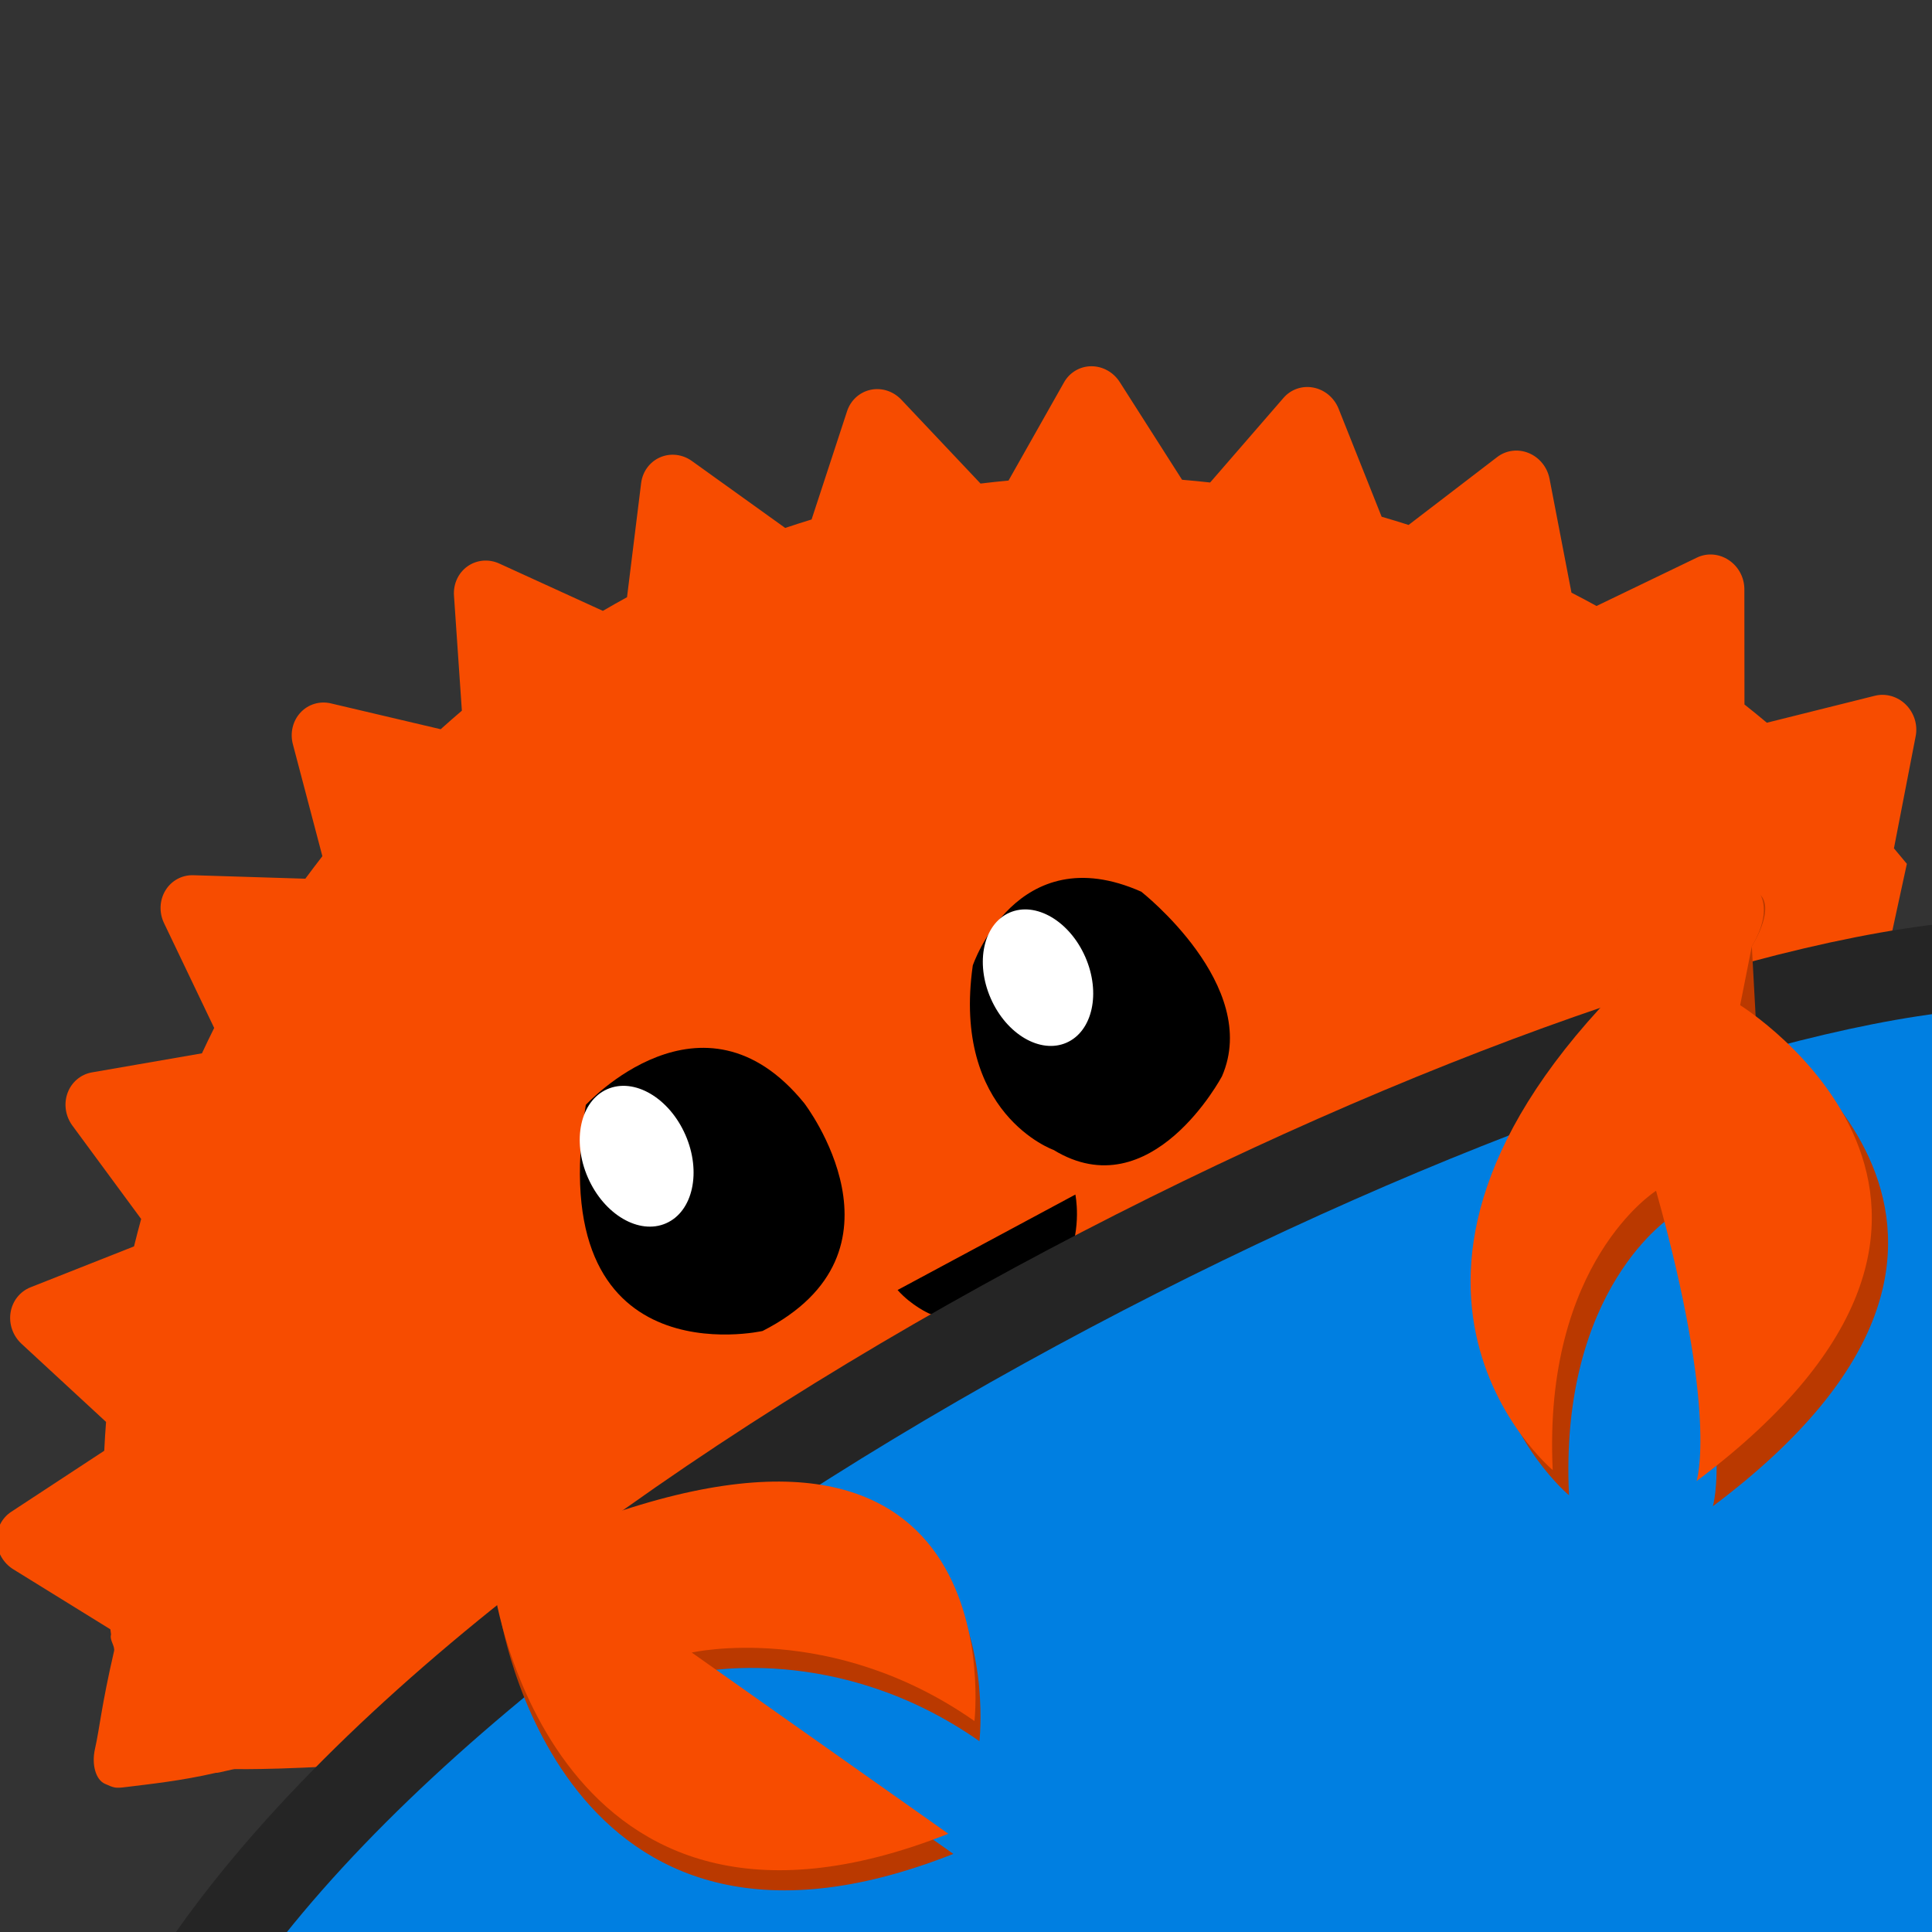 <?xml version="1.0" encoding="UTF-8" standalone="no"?>
<svg
   width="776.01"
   height="776.01"
   viewBox="0 0 776.01 776.01"
   version="1.1"
   xml:space="preserve"
   style="clip-rule:evenodd;fill-rule:evenodd;stroke-linejoin:round;stroke-miterlimit:1.414"
   id="svg862"
   sodipodi:docname="ferrissleep.svg"
   inkscape:version="1.1 (c4e8f9ed74, 2021-05-24)"
   inkscape:export-filename="/home/frans/Documents/rust/ferris/ferrissleep.png"
   inkscape:export-xdpi="100"
   inkscape:export-ydpi="100"
   xmlns:inkscape="http://www.inkscape.org/namespaces/inkscape"
   xmlns:sodipodi="http://sodipodi.sourceforge.net/DTD/sodipodi-0.dtd"
   xmlns="http://www.w3.org/2000/svg"
   xmlns:svg="http://www.w3.org/2000/svg"
   xmlns:serif="http://www.serif.com/"><rect x="0" y="0" width="776.01" height="776.01" fill="#333333" stroke="none"/><defs
   id="defs866" /><sodipodi:namedview
   id="namedview864"
   pagecolor="#ffffff"
   bordercolor="#666666"
   borderopacity="1.0"
   inkscape:pageshadow="2"
   inkscape:pageopacity="0.0"
   inkscape:pagecheckerboard="0"
   showgrid="false"
   inkscape:zoom="0.61400439"
   inkscape:cx="-328.98788"
   inkscape:cy="220.68246"
   inkscape:window-width="2530"
   inkscape:window-height="1434"
   inkscape:window-x="3"
   inkscape:window-y="3"
   inkscape:window-maximized="1"
   inkscape:current-layer="g831"
   fit-margin-top="0"
   fit-margin-left="0"
   fit-margin-right="0"
   fit-margin-bottom="0" />
    <g
   id="Layer-1"
   serif:id="Layer 1"
   transform="translate(-183.701,58.879)">
        <g
   transform="translate(1009.4,506.362)"
   id="g827">
            
        </g>
        <g
   transform="translate(1094.785,312.327)"
   id="g831">
            <path
   d="m -145.17,-24.244 c -1.725,-2.083 -3.451,-4.167 -5.191,-6.221 l 8.73,-45.038 c 0.896,-4.585 -0.615,-9.372 -3.954,-12.691 -3.334,-3.298 -8.053,-4.642 -12.459,-3.547 l -43.366,10.825 c -2.963,-2.507 -5.978,-4.932 -8.989,-7.329 l -0.042,-46.255 c 0.012,-4.718 -2.366,-9.155 -6.253,-11.731 -3.885,-2.597 -8.718,-2.991 -12.816,-1.001 l -40.317,19.428 c -3.33,-1.834 -6.683,-3.627 -10.058,-5.352 l -8.809,-45.74 c -0.895,-4.643 -4.039,-8.54 -8.326,-10.321 -4.266,-1.777 -9.074,-1.182 -12.684,1.581 l -35.608,27.283 c -3.583,-1.153 -7.197,-2.256 -10.821,-3.302 l -17.273,-43.353 c -1.74,-4.392 -5.556,-7.619 -10.069,-8.504 -4.517,-0.9 -9.067,0.66 -12.065,4.111 l -29.476,33.999 c -3.751,-0.407 -7.513,-0.79 -11.282,-1.104 l -25.014,-39.221 c -2.535,-3.973 -6.866,-6.395 -11.433,-6.367 -4.562,0.014 -8.715,2.476 -10.97,6.48 l -22.285,39.435 c -3.745,0.346 -7.483,0.744 -11.24,1.203 l -31.788,-33.661 c -3.237,-3.433 -7.9,-4.953 -12.359,-4.003 -4.441,0.952 -8.016,4.2 -9.46,8.597 l -14.252,43.488 c -3.545,1.091 -7.082,2.217 -10.6,3.407 l -37.486,-26.898 c -3.796,-2.724 -8.636,-3.275 -12.796,-1.453 -4.149,1.817 -7.034,5.75 -7.592,10.381 l -5.662,45.793 c -3.261,1.779 -6.502,3.62 -9.703,5.484 l -41.624,-19.02 c -4.214,-1.919 -9.04,-1.488 -12.741,1.125 -3.712,2.641 -5.768,7.09 -5.433,11.793 l 3.166,46.194 c -2.881,2.448 -5.705,4.933 -8.508,7.445 l -44.083,-10.374 c -4.486,-1.064 -9.114,0.322 -12.22,3.674 -3.105,3.331 -4.273,8.161 -3.07,12.717 l 11.853,44.984 c -2.321,2.981 -4.595,5.996 -6.843,9.041 l -44.972,-1.4 c -4.569,-0.145 -8.82,2.157 -11.206,6.08 -2.405,3.914 -2.627,8.91 -0.577,13.166 l 20.139,42.098 c -1.683,3.37 -3.318,6.772 -4.915,10.193 l -44.192,7.661 c -4.482,0.79 -8.181,3.91 -9.775,8.253 -1.606,4.362 -0.864,9.31 1.934,13.12 l 27.619,37.503 c -0.997,3.652 -1.961,7.322 -2.866,11.011 l -41.62,16.451 c -4.188,1.687 -7.229,5.481 -7.961,10.099 -0.743,4.604 0.919,9.354 4.374,12.554 l 33.975,31.397 c -0.283,3.839 -0.544,7.699 -0.724,11.582 l -37.363,24.525 c -3.8,2.487 -6.004,6.861 -5.847,11.563 0.174,4.704 2.69,9.052 6.649,11.51 l 39.021,24.128 c 0.083,0.692 0.183,1.382 0.268,2.075 -0.687,2.253 1.675,4.659 1.207,6.687 -5.176,22.423 -5.765,30.918 -7.658,39.256 -1.433,6.311 0.324,12.388 3.964,14.019 3.737,1.674 4.203,1.851 8.362,1.334 9.572,-1.19 22.346,-2.518 36.206,-5.728 0.793,0.212 7.188,-1.701 7.998,-1.502 0,0 406.946,7.923 653.761,-283.126"
   style="fill:#f74c00;fill-rule:nonzero"
   id="path829"
   sodipodi:nodetypes="cccccccccccccccccccccccccccccccccscccccccccccccccccccccccccccccccccssssccc"
   inkscape:export-filename="/home/frans/Documents/rust/ferris/path829.png"
   inkscape:export-xdpi="100"
   inkscape:export-ydpi="100" />
        </g>
        
        <g
   transform="rotate(-23.648,1259.523,-1246.59)"
   id="g839">
            <path
   d="m 0,-78.192 c 0,0 36.935,-40.443 73.871,0 0,0 29.022,53.927 0,80.887 0,0 -47.487,37.748 -73.871,0 0,0 -31.658,-29.659 0,-80.887"
   style="fill-rule:nonzero"
   id="path837" />
        </g>
        <g
   transform="rotate(-23.648,1087.215,-1317.13)"
   id="g843">
            <path
   d="m 0,0.004 c 0,15.746 -9.282,28.514 -20.732,28.514 -11.448,0 -20.73,-12.768 -20.73,-28.514 0,-15.75 9.282,-28.518 20.73,-28.518 C -9.282,-28.514 0,-15.746 0,0.004"
   style="fill:#ffffff;fill-rule:nonzero"
   id="path841" />
        </g>
        <g
   transform="rotate(-23.648,1328.513,-850.058)"
   id="g847">
            <path
   d="m 0,-83.609 c 0,0 63.355,-28.052 80.648,34.562 0,0 18.114,72.98 -52.03,77.099 0,0 -89.444,-17.228 -28.618,-111.661"
   style="fill-rule:nonzero"
   id="path845" />
        </g>
        <g
   transform="rotate(-23.648,1177.583,-897.79)"
   id="g851">
            <path
   d="m 0,0.002 c 0,16.239 -9.572,29.409 -21.381,29.409 -11.804,0 -21.379,-13.17 -21.379,-29.409 0,-16.244 9.575,-29.411 21.379,-29.411 C -9.572,-29.409 0,-16.242 0,0.002"
   style="fill:#ffffff;fill-rule:nonzero"
   id="path849" />
        </g>
        <g
   transform="rotate(-23.648,1430.585,-1067.866)"
   id="g855">
            <path
   d="m 6.096,-24.498 80.796,-6.484 c 0,0 -2.738,13.006 -13.279,22.769 0,0 -27.79,30.47 -59.673,-2.533 0,0 -5.217,-5.629 -7.844,-13.752"
   style="fill-rule:nonzero"
   id="path853" />
        </g>
        <g
   transform="rotate(-14.338,2258.38,-1614.386)"
   id="g859">
            
        </g><path
   style="fill:#007fe1;fill-opacity:1;stroke:none;stroke-width:1px;stroke-linecap:butt;stroke-linejoin:miter;stroke-opacity:1"
   d="m 263.192,735.756 715.237,3.623 6.296,-411.06 c -275.309,70.236 -526.436,186.042 -721.533,407.437 z"
   id="path3792"
   sodipodi:nodetypes="cccc" />
    <path
   style="fill:none;stroke:#252525;stroke-width:35.6;stroke-linecap:butt;stroke-linejoin:miter;stroke-miterlimit:1.414;stroke-dasharray:none;stroke-opacity:1"
   d="M 263.192,735.756 C 397.437,534.018 821.467,334.697 984.725,328.318"
   id="path1531"
   sodipodi:nodetypes="cc" /><g
   transform="rotate(166.982,498.623,289.144)"
   id="g6215"
   style="fill:#ba3900;fill-opacity:1">
            <path
   d="M 127.12,170.323 132.93,137.025 c 0,0 -108.417,-107.848 60.118,-182.291 0,0 -14.755,24.112 -10.426,117.272 0,0 50.815,-17.649 65.714,-99.94 0,0 74.12,97.724 -80.502,189.377 -28.096,43.653 -67.529,36.922 -40.714,8.88 z"
   style="fill:#ba3900;fill-opacity:1;fill-rule:nonzero"
   id="path6213"
   sodipodi:nodetypes="ccccccc" />
        </g><g
   transform="rotate(166.982,495.933,283.718)"
   id="g835">
            <path
   d="m 123.032,159.004 9.898,-21.979 c 0,0 -108.417,-107.848 60.118,-182.291 0,0 -14.755,24.112 -10.426,117.272 0,0 50.815,-17.649 65.714,-99.94 0,0 74.12,97.724 -80.502,189.377 -28.096,43.653 -71.617,25.604 -44.802,-2.439 z"
   style="fill:#f74c00;fill-rule:nonzero"
   id="path833"
   sodipodi:nodetypes="ccccccc" />
        </g><path
   d="m 384.336,588.434 c 0,0 23.243,160.275 182.285,97.323 l -103.067,-72.786 c 0,0 56.075,-12.729 113.546,27.514 0,0 16.731,-145.025 -157.471,-78.916"
   style="clip-rule:evenodd;fill:#ba3900;fill-opacity:1;fill-rule:nonzero;stroke-linejoin:round;stroke-miterlimit:1.414"
   id="path6448"
   sodipodi:nodetypes="ccccc" /><path
   d="m 382.334,580.349 c 0,0 23.243,160.275 182.285,97.323 l -103.067,-72.786 c 0,0 56.075,-12.729 113.546,27.514 0,0 16.731,-145.025 -157.471,-78.916"
   style="clip-rule:evenodd;fill:#f74c00;fill-rule:nonzero;stroke-linejoin:round;stroke-miterlimit:1.414"
   id="path857"
   sodipodi:nodetypes="ccccc" /></g>
</svg>

